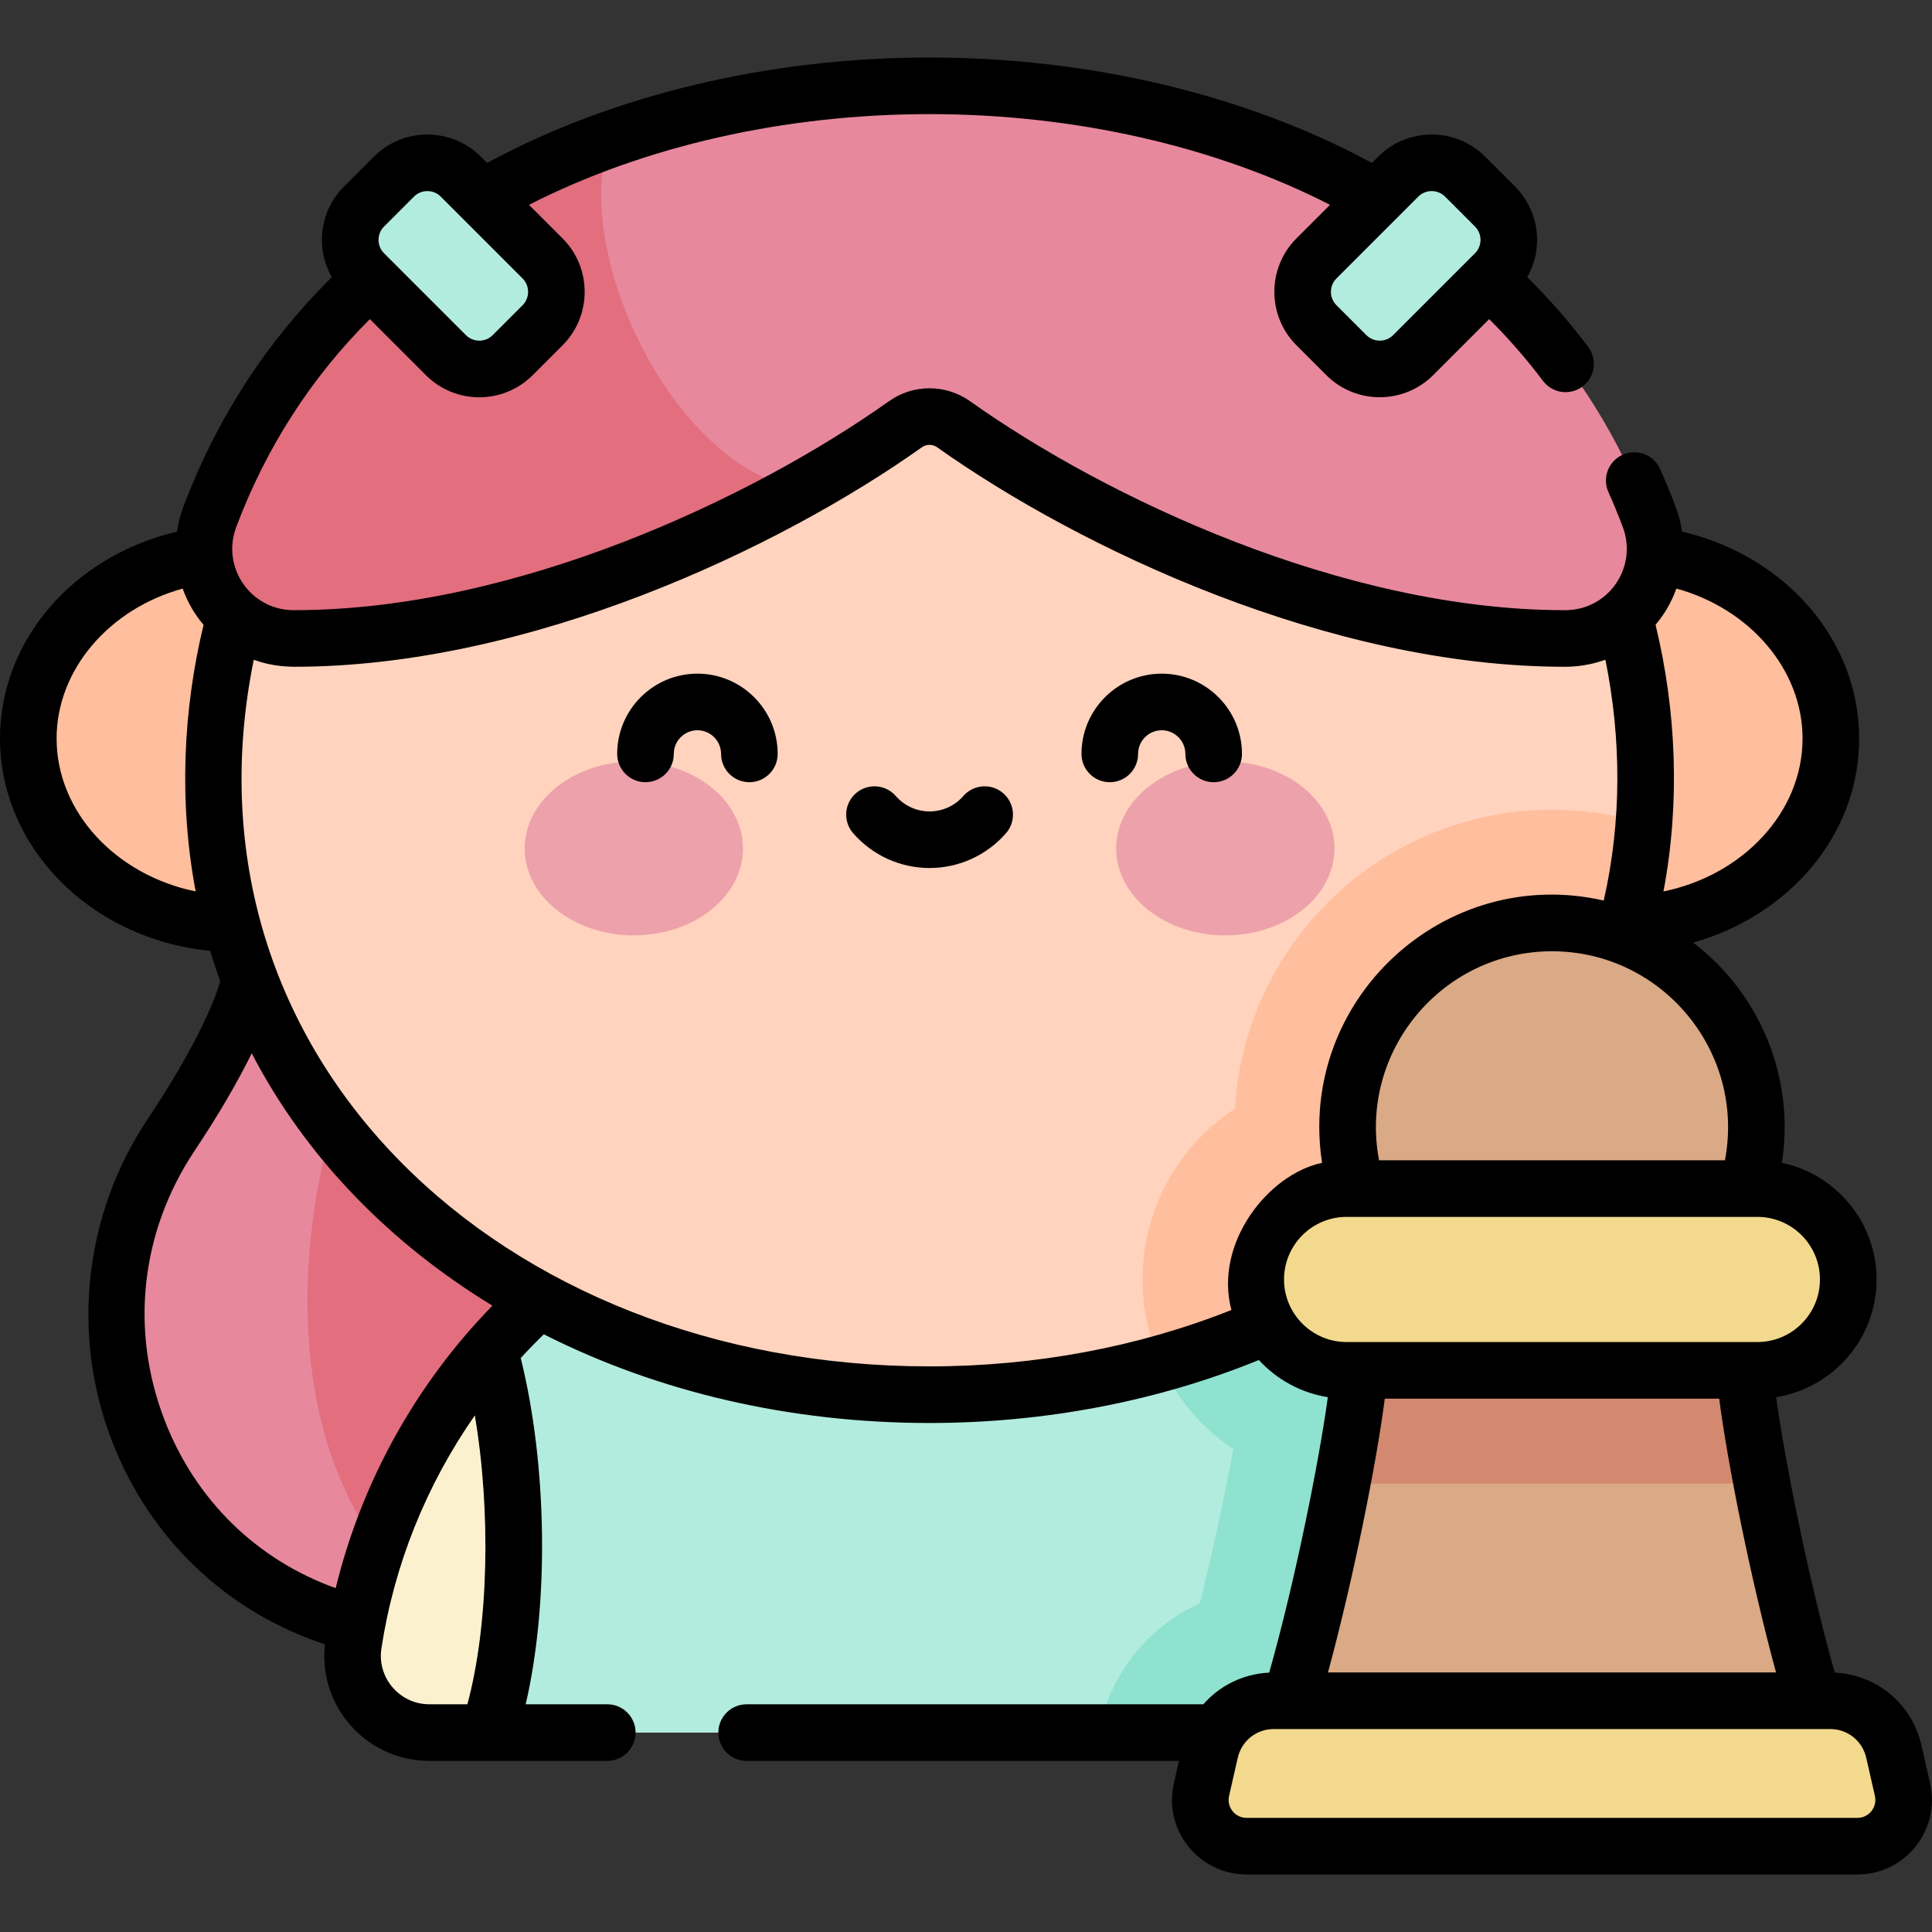 <svg id="Capa_1" enable-background="new 0 0 512.003 512.003" height="512" viewBox="0 0 512.003 512.003" width="512" xmlns="http://www.w3.org/2000/svg"><rect x="0" y="0" width="512.003" height="512.003" fill="#333333" stroke="none"/><g><path d="m66.854 255.043c0 8.658-8.708 26.572-21.471 45.676-32.721 48.979-7.535 115.805 49.675 129.83 47.009 11.524 100.817 15.748 151.293 15.748s104.284-4.224 151.293-15.748c57.209-14.025 82.396-80.851 49.675-129.83-12.763-19.105-21.471-37.018-21.471-45.676z" fill="#e7889d"/><path d="m385.71 255.043h-278.719c-29.705 43.233-48.787 153.568 32.743 184.101 21.308 3.12 43.278 5.089 65.146 6.154h82.941c21.869-1.064 43.838-3.034 65.146-6.154 81.53-30.533 62.448-140.868 32.743-184.101z" fill="#e26e7e"/><path d="m378.917 459.154c12.461 0 21.993-11.101 20.119-23.42-11.285-74.186-75.347-131.03-152.686-131.03s-141.401 56.844-152.686 131.03c-1.874 12.319 7.658 23.42 20.119 23.42z" fill="#fbf1cf"/><path d="m399.036 435.734c-11.285-74.186-75.347-131.03-152.686-131.03-46.562 0-88.305 20.61-116.622 53.198 8.197 29.387 8.987 73.845-.302 101.253h249.491c12.461-.001 21.993-11.102 20.119-23.421z" fill="#b2ecde"/><path d="m291.461 457.499-.377 1.655h87.834c12.461 0 21.993-11.101 20.119-23.42-7.572-49.776-38.905-91.743-82.065-113.973-5.039 8.478-9.57 16.754-13.651 24.817 2.173 15.577 10.992 29.057 23.506 37.448-2.233 12.103-5.354 26.94-8.862 40.886-13.12 5.932-23.116 17.721-26.504 32.587z" fill="#8ee2cf"/><ellipse cx="430.13" cy="195.715" fill="#ffbe9d" rx="55.071" ry="49.126"/><ellipse cx="62.571" cy="195.715" fill="#ffbe9d" rx="55.071" ry="49.126"/><path d="m436.12 206.499c0 94.948-84.963 163.11-189.77 163.11s-189.77-68.161-189.77-163.11 79.195-171.919 189.77-171.919 189.77 76.97 189.77 171.919z" fill="#ffd3bd"/><path d="m435.671 218.201c-7.718-2.34-15.9-3.603-24.372-3.603-44.745 0-81.446 35.101-84.01 79.215-14.745 9.671-24.503 26.348-24.503 45.26 0 7.959 1.742 15.514 4.843 22.326 70.828-19.719 122.798-73.36 128.042-143.198z" fill="#ffbe9d"/><g><path d="m480.593 450.715c-8.849-29.528-17.236-73.176-18.222-87.557h-102.144c-.985 14.381-9.373 58.029-18.222 87.557z" fill="#daa985"/><path d="m492.221 489.262h-161.844c-7.879 0-13.717-7.318-11.966-15l2.301-10.098c1.793-7.867 8.789-13.449 16.858-13.449h147.459c8.069 0 15.065 5.581 16.858 13.449l2.301 10.098c1.751 7.682-4.088 15-11.967 15z" fill="#f2d98d"/><ellipse cx="411.299" cy="298.752" fill="#daa985" rx="54.154" ry="54.154" transform="matrix(.881 -.473 .473 .881 -92.381 230.009)"/><path d="m466.942 393.158c-2.47-12.978-4.161-24.021-4.571-30h-102.144c-.41 5.979-2.101 17.022-4.571 30z" fill="#d2896f"/><path d="m465.727 314.987h-108.855c-13.302 0-24.086 10.783-24.086 24.085 0 13.302 10.784 24.085 24.086 24.085h108.855c13.302 0 24.086-10.783 24.086-24.085-.001-13.301-10.784-24.085-24.086-24.085z" fill="#f2d98d"/></g><g><g fill="#eda1ab"><ellipse cx="167.974" cy="224.854" rx="28.919" ry="23.03"/><ellipse cx="324.727" cy="224.854" rx="28.92" ry="23.03"/></g></g><path d="m252.715 112.43c39.922 28.343 104.557 56.838 162.146 56.772 16.641-.019 28.076-16.645 22.206-32.217-31.939-84.724-118.294-114.243-190.734-114.243s-158.794 29.519-190.733 114.243c-5.87 15.571 5.565 32.197 22.206 32.217 57.59.066 122.224-28.428 162.146-56.772 3.827-2.717 8.936-2.717 12.763 0z" fill="#e7889d"/><path d="m55.599 136.985c-5.87 15.571 5.566 32.197 22.206 32.217 45.677.053 95.772-17.865 134.467-39.421-34.502-6.203-60.985-63.527-50.733-92.859-45.377 16.202-86.128 47.509-105.94 100.063z" fill="#e26e7e"/><path d="m348.88 86.2 7.909 7.909c4.892 4.892 12.825 4.892 17.717 0l21.675-21.675c4.892-4.892 4.892-12.825 0-17.717l-7.909-7.909c-4.892-4.892-12.825-4.892-17.717 0l-21.675 21.675c-4.892 4.893-4.892 12.825 0 17.717z" fill="#b2ecde"/><path d="m143.786 86.2-7.909 7.909c-4.892 4.892-12.825 4.892-17.717 0l-21.675-21.675c-4.892-4.892-4.892-12.825 0-17.717l7.909-7.909c4.892-4.892 12.825-4.892 17.717 0l21.675 21.675c4.893 4.893 4.893 12.825 0 17.717z" fill="#b2ecde"/><path d="m511.5 472.596-2.301-10.099c-2.496-10.957-11.845-18.701-22.961-19.231-6.995-24.746-13.248-56.252-15.539-73.003 15.062-2.392 26.613-15.466 26.613-31.191 0-15.189-10.778-27.904-25.086-30.909 3.446-22.326-5.523-44.591-23.52-58.374 24.715-6.919 43.994-27.901 43.994-54.074 0-26.19-19.664-48.467-46.939-54.827-.323-2.214-.871-4.411-1.677-6.549-1.283-3.401-2.676-6.785-4.143-10.057-1.694-3.779-6.133-5.468-9.912-3.775-3.779 1.694-5.47 6.133-3.775 9.912 1.343 2.995 2.62 6.094 3.794 9.211 4.034 10.701-3.796 22.059-15.197 22.071h-.2c-58.732 0-121.589-29.824-157.595-55.387-6.415-4.555-15.034-4.555-21.447 0-36.009 25.564-98.86 55.389-157.596 55.387h-.2c-11.39-.012-19.235-11.36-15.197-22.071 7.944-21.074 19.847-39.556 35.403-55.054l14.836 14.836c7.828 7.829 20.495 7.829 28.324.001l7.909-7.909c0-.001.001-.001.001-.001 7.808-7.809 7.808-20.514-.001-28.323l-8.9-8.9c30.45-15.547 67.727-24.038 106.144-24.038s75.694 8.491 106.144 24.038l-8.901 8.901c-7.809 7.81-7.809 20.515 0 28.324l7.909 7.909c7.808 7.808 20.515 7.809 28.324 0l14.846-14.847c5.158 5.139 9.935 10.623 14.252 16.367 2.495 3.322 7.201 3.971 10.501 1.491 3.311-2.488 3.979-7.19 1.491-10.501-4.884-6.5-10.306-12.689-16.162-18.475 4.351-7.648 3.276-17.505-3.253-24.035l-7.909-7.909c-7.809-7.809-20.515-7.808-28.324 0l-1.672 1.672c-33.32-18.041-74.694-27.934-117.247-27.934s-83.921 9.895-117.241 27.936l-1.675-1.675c-7.809-7.809-20.515-7.808-28.324 0l-7.91 7.91c-6.567 6.567-7.577 16.44-3.247 24.042-17.327 17.116-30.559 37.558-39.352 60.884-.808 2.143-1.357 4.345-1.679 6.566-27.5 6.427-46.903 28.846-46.903 54.81 0 28.681 23.812 53.12 55.693 56.264.817 2.73 1.709 5.434 2.674 8.111-2.539 8.639-9.575 22.022-19.221 36.463-16.822 25.18-20.381 57.035-9.521 85.213 10.031 26.026 30.407 45.388 56.48 53.994-1.816 16.536 11.143 30.894 27.677 30.894h47.156c4.142 0 7.5-3.357 7.5-7.5 0-4.142-3.358-7.5-7.5-7.5h-21.627c6.188-26.448 5.779-63.236-1.309-91.752 1.973-2.156 4.013-4.256 6.119-6.297 30.245 15.314 65.334 23.503 102.228 23.503 30.496 0 60.528-5.76 87.262-16.692 4.714 5.133 11.1 8.705 18.286 9.847-2.292 16.751-8.544 48.256-15.54 73.003-6.908.33-13.129 3.44-17.45 8.388h-121.04c-4.142 0-7.5 3.358-7.5 7.5 0 4.143 3.358 7.5 7.5 7.5h114.585l-1.354 5.941c-2.823 12.391 6.598 24.166 19.279 24.166h161.845c12.709 0 22.096-11.802 19.278-24.166zm-157.316-398.809 21.675-21.676c1.961-1.961 5.15-1.961 7.111 0l7.909 7.908c1.963 1.964 1.967 5.145.001 7.11l-21.675 21.676c-1.961 1.961-5.15 1.961-7.111 0l-7.909-7.909c-1.962-1.96-1.962-5.149-.001-7.109zm-252.396-13.767 7.909-7.909c1.964-1.964 5.154-1.958 7.111 0l21.675 21.675c1.961 1.961 1.961 5.15.001 7.11l-7.909 7.909c-1.965 1.966-5.145 1.966-7.11 0l-21.677-21.675c-1.964-1.963-1.965-5.145 0-7.11zm-49.932 176.222c-21.031-4.303-36.856-20.968-36.856-40.526 0-18.251 13.958-34.379 33.41-39.732 1.359 3.794 3.226 6.875 5.541 9.618-5.449 22.481-6.575 46.953-2.095 70.64zm392.404-80.267c19.468 5.344 33.44 21.481 33.44 39.741 0 19.559-15.828 36.226-36.86 40.527 4.482-23.781 3.365-48.149-2.098-70.673 2.331-2.768 4.175-5.841 5.518-9.595zm12.873 151.512h-91.669c-5.48-28.917 16.8-55.389 45.835-55.389 29.08.001 51.305 26.519 45.834 55.389zm-333.273 144.167h-10.077c-7.867 0-13.888-7.016-12.705-14.792 3.385-22.254 11.947-43.404 24.757-61.764 4.317 25.505 3.651 55.759-1.975 76.556zm-34.896-30.772c-20.895-7.491-37.195-23.372-45.342-44.51-9.245-23.985-6.33-50.041 7.997-71.486 6.148-9.203 11.278-17.987 15.092-25.75 14.543 27.958 36.881 50.474 63.784 66.881-20.307 20.813-34.691 46.764-41.531 74.865zm237.376-73.721c-24.543 9.785-52.03 14.947-79.99 14.947-113.826 0-200.406-82.25-179.102-187.264 5.573 2.005 9.733 1.767 10.762 1.857 62.266-.001 128.476-31.314 166.283-58.156 1.22-.867 2.858-.865 4.079 0 37.81 26.844 104.014 58.159 166.283 58.156.374-.033 5.026.214 10.794-1.868 4.258 20.979 4.341 42.859-.439 63.821-42.368-9.662-81.253 26.507-74.647 69.51-14.304 3.009-28.704 21.344-24.023 38.997zm13.946-8.089c0-9.145 7.44-16.585 16.585-16.585h108.855c9.146 0 16.585 7.44 16.585 16.585 0 9.146-7.44 16.586-16.585 16.586h-108.854c-9.145 0-16.586-7.44-16.586-16.586zm130.378 104.143h-118.73c6.645-24.485 12.857-55.391 15.052-72.557h88.627c2.194 17.166 8.405 48.07 15.051 72.557zm21.558 38.547h-161.845c-3.068 0-5.336-2.842-4.654-5.834l2.301-10.098c1.022-4.484 4.947-7.615 9.546-7.615h147.459c4.599 0 8.524 3.131 9.545 7.614l2.301 10.099c.682 2.992-1.584 5.834-4.653 5.834zm-184.349-303.234c-11.726 0-21.265 9.54-21.265 21.266 0 4.143 3.358 7.5 7.5 7.5s7.5-3.357 7.5-7.5c0-3.455 2.811-6.266 6.265-6.266s6.265 2.811 6.265 6.266c0 4.143 3.358 7.5 7.5 7.5s7.5-3.357 7.5-7.5c0-11.726-9.54-21.266-21.265-21.266zm-41.994 31.699c-3.123-2.722-7.86-2.396-10.582.727-2.259 2.593-5.52 4.08-8.947 4.08-3.426 0-6.688-1.487-8.947-4.08-2.721-3.122-7.459-3.447-10.582-.727-3.123 2.721-3.448 7.459-.727 10.582 5.109 5.862 12.492 9.225 20.255 9.225 7.764 0 15.147-3.362 20.256-9.225 2.722-3.123 2.397-7.861-.726-10.582zm-81.051-31.699c-11.726 0-21.265 9.54-21.265 21.266 0 4.143 3.358 7.5 7.5 7.5s7.5-3.357 7.5-7.5c0-3.455 2.811-6.266 6.265-6.266 3.455 0 6.265 2.811 6.265 6.266 0 4.143 3.358 7.5 7.5 7.5s7.5-3.357 7.5-7.5c0-11.726-9.54-21.266-21.265-21.266z"/></g></svg>